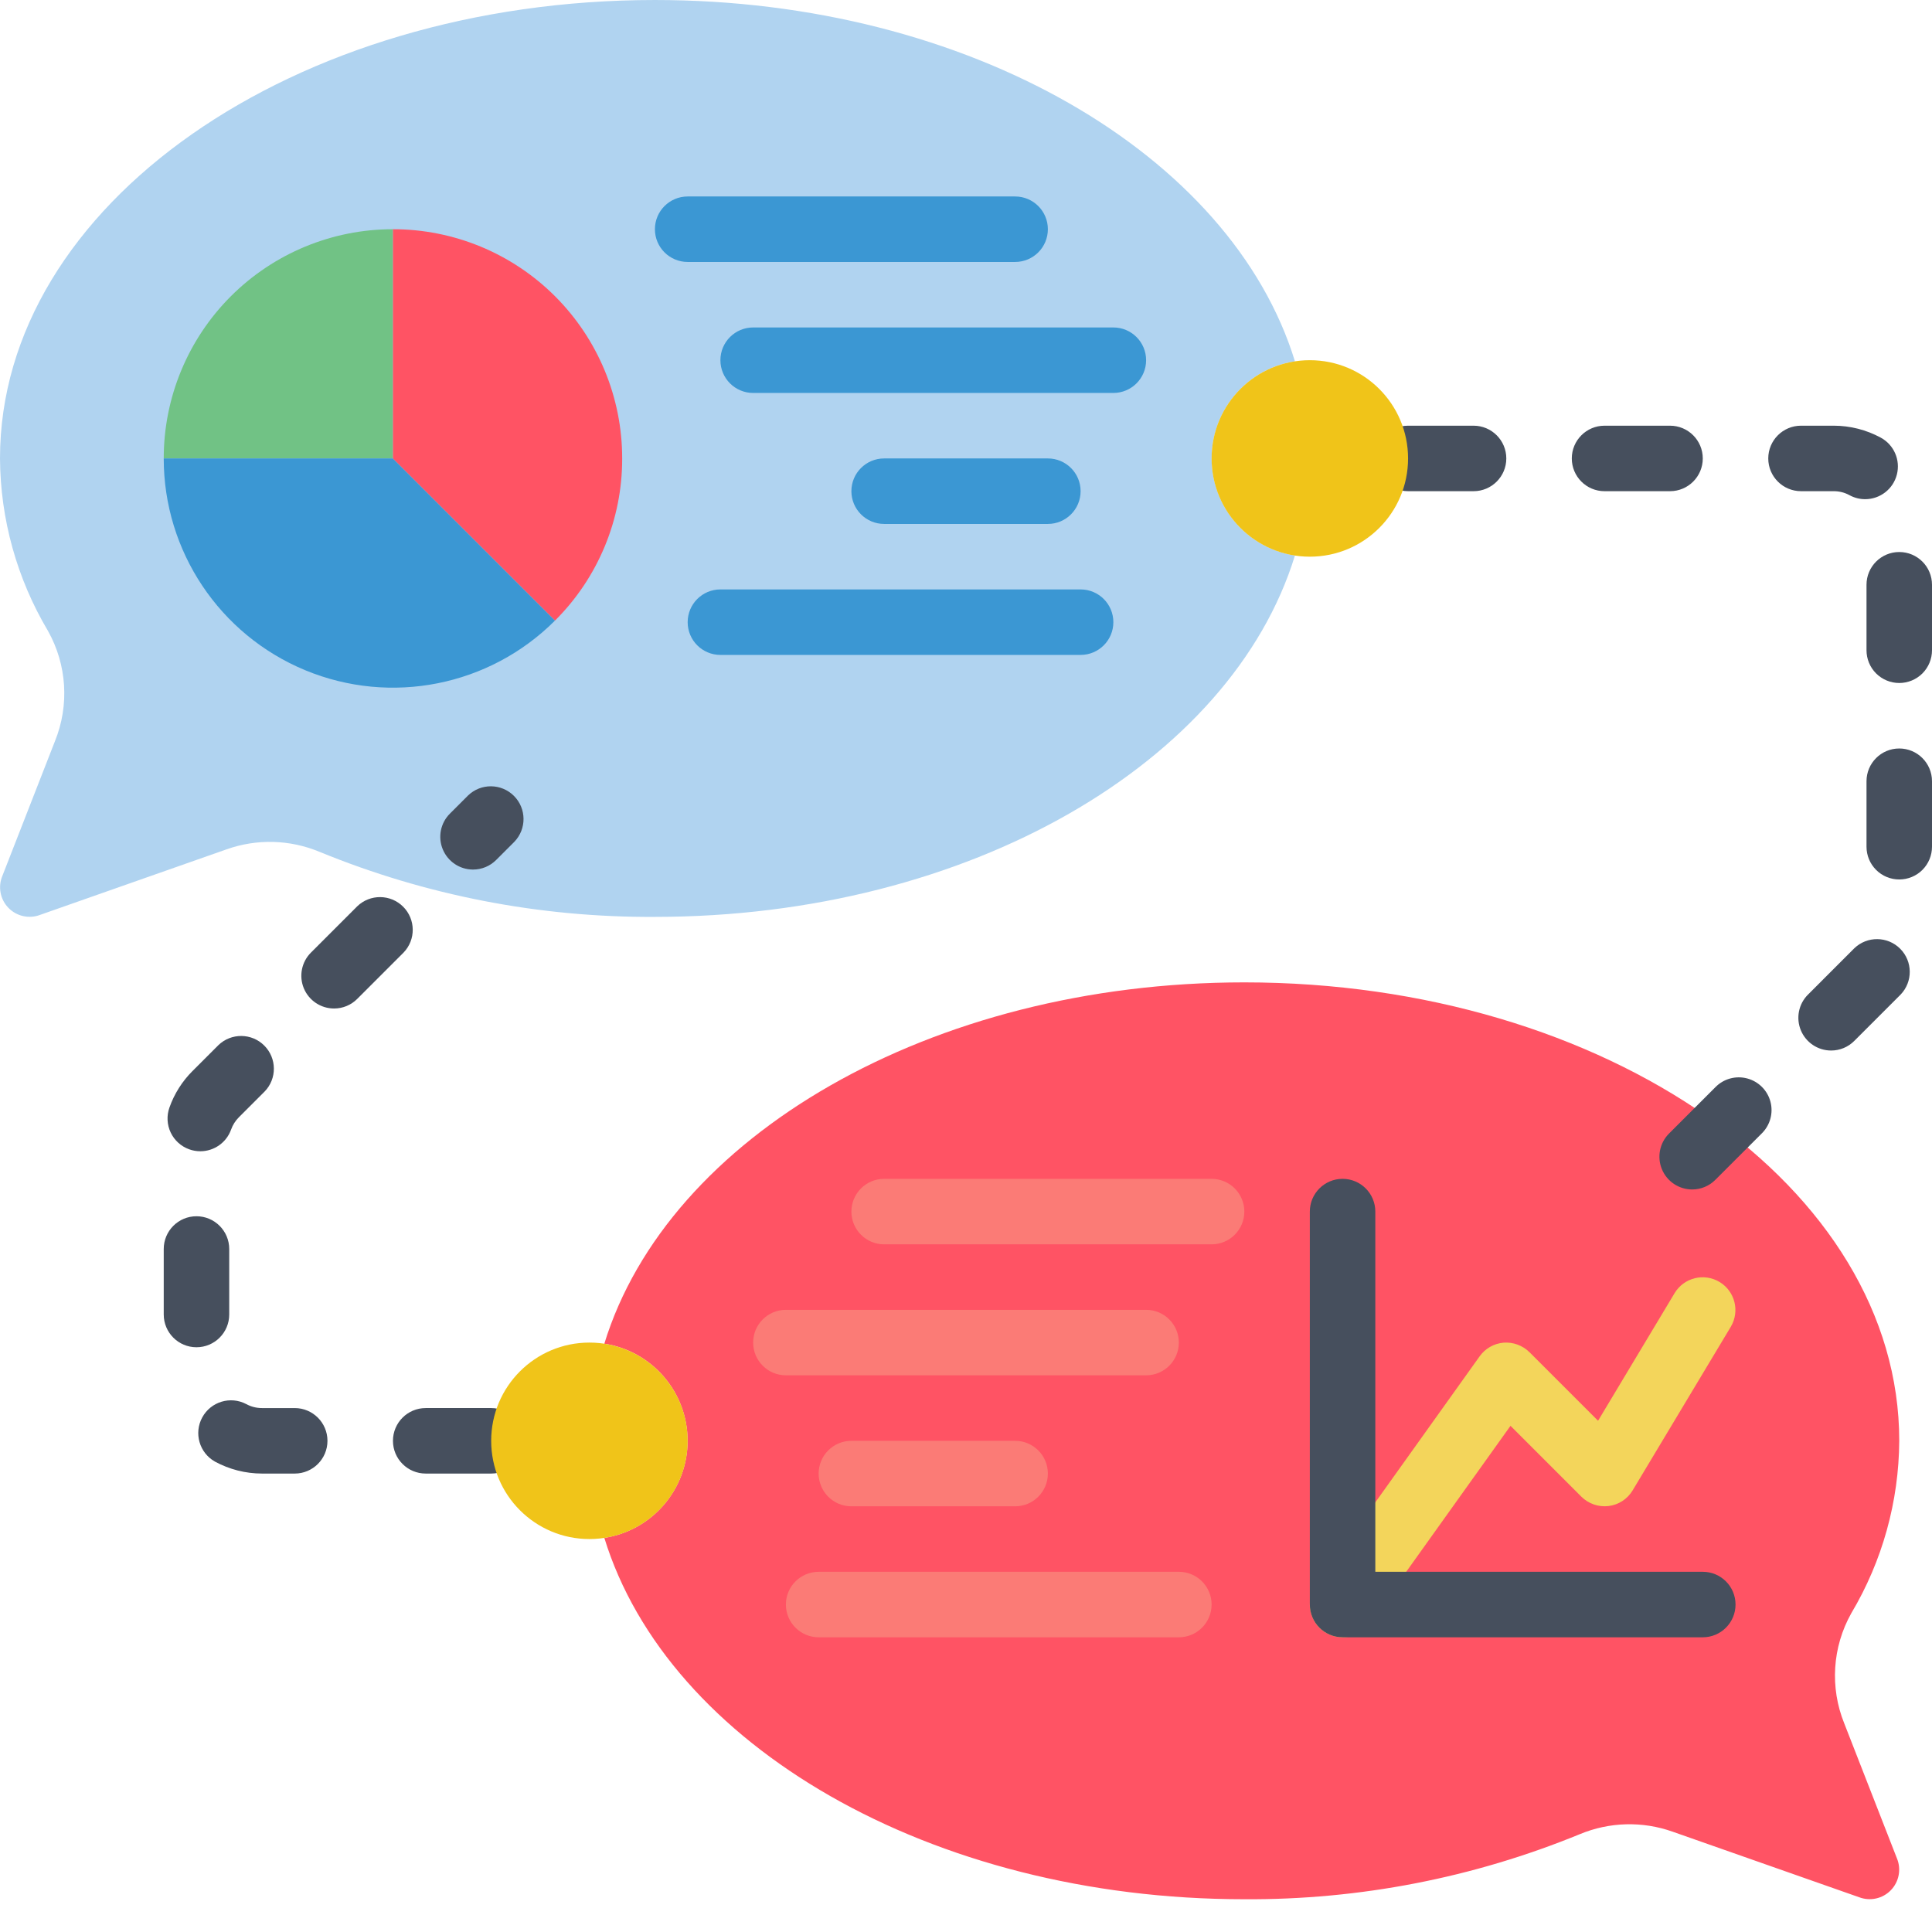 <?xml version="1.0"?>
<svg xmlns="http://www.w3.org/2000/svg" xmlns:xlink="http://www.w3.org/1999/xlink" xmlns:svgjs="http://svgjs.com/svgjs" version="1.1" width="512" height="512" x="0" y="0" viewBox="0 0 512 512" style="enable-background:new 0 0 512 512" xml:space="preserve"><g><path xmlns="http://www.w3.org/2000/svg" d="m488.75 456.73c-3.848-9.508-3.164-20.25 1.855-29.191 8.234-13.832 12.621-29.613 12.715-45.707 0-67.098-77.703-121.492-173.559-121.492-83.277 0-152.789 40.977-169.609 95.754 12.695 1.957 22.066 12.883 22.066 25.73 0 12.848-9.371 23.773-22.066 25.73 16.82 54.777 86.332 95.766 169.609 95.766 30.48.188 60.691-5.672 88.895-17.238 7.84-3.266 16.617-3.504 24.621-.66l49.414 17.367c2.918 1.113 6.219.383 8.395-1.855 2.176-2.238 2.812-5.559 1.621-8.445zm0 0" fill="#ff5364" data-original="#ff5364" style=""/><path xmlns="http://www.w3.org/2000/svg" d="m14.574 196.391c3.844-9.508 3.16-20.246-1.859-29.191-8.23-13.832-12.621-29.613-12.715-45.707 0-67.098 77.707-121.492 173.559-121.492 83.281 0 152.789 40.98 169.613 95.754-12.699 1.957-22.07 12.883-22.07 25.73s9.371 23.773 22.07 25.73c-16.824 54.781-86.332 95.77-169.613 95.77-30.477.184-60.691-5.676-88.891-17.242-7.84-3.266-16.617-3.5-24.621-.66l-49.414 17.367c-2.918 1.113-6.219.383-8.398-1.855-2.176-2.238-2.812-5.559-1.617-8.445zm0 0" fill="#b0d3f0" data-original="#b0d3f0" style=""/><path xmlns="http://www.w3.org/2000/svg" d="m448.441 315.219c-3.512 0-6.672-2.113-8.016-5.355-1.344-3.242-.602-6.973 1.879-9.457l12.281-12.281c2.18-2.238 5.398-3.129 8.422-2.332 3.023.797 5.387 3.156 6.184 6.18.797 3.023-.098 6.242-2.336 8.426l-12.281 12.277c-1.625 1.633-3.832 2.547-6.133 2.543zm36.82-36.82c-3.508 0-6.672-2.113-8.016-5.355-1.344-3.246-.602-6.977 1.883-9.457l12.27-12.273c3.406-3.289 8.816-3.242 12.164.105 3.348 3.348 3.395 8.762.105 12.168l-12.27 12.27c-1.625 1.633-3.832 2.547-6.137 2.543zm18.059-45.332c-2.301.004-4.508-.91-6.137-2.539s-2.539-3.836-2.539-6.137v-17.355c0-4.793 3.887-8.68 8.676-8.68 4.793 0 8.68 3.887 8.68 8.68v17.355c0 2.301-.914 4.508-2.539 6.137-1.629 1.629-3.836 2.543-6.141 2.539zm0-52.066c-2.301 0-4.508-.914-6.137-2.539-1.629-1.629-2.539-3.836-2.539-6.141v-17.355c0-4.793 3.887-8.676 8.676-8.676 4.793 0 8.68 3.883 8.68 8.676v17.355c0 2.305-.914 4.512-2.539 6.141-1.629 1.625-3.836 2.539-6.141 2.539zm-9.039-48.711c-1.449 0-2.875-.367-4.145-1.059-1.277-.703-2.715-1.066-4.172-1.062h-8.676c-4.793 0-8.68-3.883-8.68-8.676 0-4.793 3.887-8.68 8.68-8.68h8.676c4.359.004 8.648 1.098 12.477 3.18 3.484 1.898 5.234 5.922 4.25 9.766-.98 3.848-4.449 6.535-8.418 6.531zm-51.703-2.121h-17.359c-4.793 0-8.676-3.883-8.676-8.676 0-4.793 3.883-8.68 8.676-8.68h17.359c4.789 0 8.676 3.887 8.676 8.68 0 4.793-3.887 8.676-8.676 8.676zm-52.07 0h-17.355c-4.793 0-8.68-3.883-8.68-8.676 0-4.793 3.887-8.68 8.68-8.68h17.355c4.793 0 8.68 3.887 8.68 8.68 0 4.793-3.887 8.676-8.68 8.676zm0 0" fill="#464f5d" data-original="#464f5d" style=""/><path xmlns="http://www.w3.org/2000/svg" d="m130.168 390.508h-17.355c-4.793 0-8.676-3.883-8.676-8.676s3.883-8.68 8.676-8.68h17.355c4.793 0 8.68 3.887 8.68 8.68s-3.887 8.676-8.68 8.676zm-52.066 0h-8.68c-4.355-.004-8.645-1.098-12.473-3.176-4.125-2.336-5.617-7.547-3.348-11.707 2.266-4.164 7.457-5.734 11.652-3.531 1.277.699 2.711 1.062 4.168 1.059h8.68c4.793 0 8.68 3.887 8.68 8.68s-3.887 8.676-8.68 8.676zm-26.035-33.473c-4.793 0-8.676-3.887-8.676-8.68v-17.355c0-4.793 3.883-8.68 8.676-8.68 4.793 0 8.68 3.887 8.68 8.68v17.355c0 4.793-3.887 8.68-8.68 8.68zm1.012-51.941c-.996 0-1.98-.172-2.918-.508-2.168-.773-3.941-2.375-4.926-4.453-.984-2.078-1.102-4.465-.328-6.633 1.285-3.633 3.367-6.93 6.094-9.652l6.855-6.855c3.402-3.301 8.828-3.262 12.18.094 3.352 3.352 3.395 8.773.094 12.176l-6.84 6.84c-.91.914-1.609 2.016-2.043 3.23-1.23 3.453-4.5 5.762-8.168 5.762zm35.457-37.832c-3.512 0-6.676-2.113-8.02-5.355-1.34-3.242-.598-6.977 1.883-9.457l12.27-12.27c3.406-3.289 8.82-3.242 12.168.105 3.348 3.348 3.395 8.758.105 12.164l-12.273 12.27c-1.625 1.633-3.832 2.547-6.133 2.543zm36.82-36.82c-3.508 0-6.672-2.117-8.016-5.359-1.344-3.242-.602-6.973 1.879-9.453l4.816-4.816c3.402-3.289 8.816-3.242 12.164.105 3.348 3.348 3.395 8.762.105 12.168l-4.812 4.812c-1.625 1.629-3.836 2.547-6.137 2.543zm0 0" fill="#464f5d" data-original="#464f5d" style=""/><path xmlns="http://www.w3.org/2000/svg" d="m104.137 60.746v60.746h-60.746c-.012-16.113 6.383-31.574 17.777-42.969 11.395-11.395 26.852-17.789 42.969-17.777zm0 0" fill="#71c285" data-original="#71c285" style=""/><path xmlns="http://www.w3.org/2000/svg" d="m147.09 164.449c-17.371 17.375-43.5 22.57-66.203 13.168-22.699-9.402-37.5-31.555-37.496-56.125h60.746zm0 0" fill="#3b97d3" data-original="#3b97d3" style=""/><path xmlns="http://www.w3.org/2000/svg" d="m164.883 121.492c.039 16.117-6.367 31.586-17.793 42.957l-42.953-42.957v-60.746c16.113-.012 31.57 6.383 42.965 17.777 11.395 11.395 17.793 26.855 17.781 42.969zm0 0" fill="#ff5364" data-original="#ff5364" style=""/><g xmlns="http://www.w3.org/2000/svg" fill="#3b97d3"><path d="m269.016 69.422h-86.777c-4.793 0-8.68-3.883-8.68-8.676 0-4.793 3.887-8.68 8.68-8.68h86.777c4.793 0 8.68 3.887 8.68 8.68 0 4.793-3.887 8.676-8.68 8.676zm0 0" fill="#3b97d3" data-original="#3b97d3" style=""/><path d="m295.051 104.137h-95.457c-4.793 0-8.68-3.887-8.68-8.68s3.887-8.676 8.68-8.676h95.457c4.793 0 8.68 3.883 8.68 8.676s-3.887 8.68-8.68 8.68zm0 0" fill="#3b97d3" data-original="#3b97d3" style=""/><path d="m277.695 138.848h-43.391c-4.793 0-8.676-3.887-8.676-8.68s3.883-8.676 8.676-8.676h43.391c4.793 0 8.676 3.883 8.676 8.676s-3.883 8.68-8.676 8.68zm0 0" fill="#3b97d3" data-original="#3b97d3" style=""/><path d="m286.371 173.559h-95.457c-4.793 0-8.676-3.883-8.676-8.676 0-4.793 3.883-8.68 8.676-8.68h95.457c4.793 0 8.68 3.887 8.68 8.68 0 4.793-3.887 8.676-8.68 8.676zm0 0" fill="#3b97d3" data-original="#3b97d3" style=""/></g><path xmlns="http://www.w3.org/2000/svg" d="m321.086 329.762h-86.781c-4.793 0-8.676-3.883-8.676-8.676 0-4.793 3.883-8.68 8.676-8.68h86.781c4.793 0 8.676 3.887 8.676 8.68 0 4.793-3.883 8.676-8.676 8.676zm0 0" fill="#fb7b76" data-original="#fb7b76" style=""/><path xmlns="http://www.w3.org/2000/svg" d="m303.73 364.473h-95.461c-4.793 0-8.676-3.883-8.676-8.676s3.883-8.68 8.676-8.68h95.461c4.793 0 8.676 3.887 8.676 8.68s-3.883 8.676-8.676 8.676zm0 0" fill="#fb7b76" data-original="#fb7b76" style=""/><path xmlns="http://www.w3.org/2000/svg" d="m269.016 399.188h-43.387c-4.793 0-8.68-3.887-8.68-8.68 0-4.793 3.887-8.676 8.68-8.676h43.387c4.793 0 8.68 3.883 8.68 8.676 0 4.793-3.887 8.68-8.68 8.68zm0 0" fill="#fb7b76" data-original="#fb7b76" style=""/><path xmlns="http://www.w3.org/2000/svg" d="m312.406 433.898h-95.457c-4.793 0-8.68-3.887-8.68-8.68s3.887-8.676 8.68-8.676h95.457c4.793 0 8.68 3.883 8.68 8.676s-3.887 8.68-8.68 8.68zm0 0" fill="#fb7b76" data-original="#fb7b76" style=""/><path xmlns="http://www.w3.org/2000/svg" d="m355.789 433.898c-3.25-.004-6.223-1.824-7.707-4.711-1.484-2.891-1.234-6.367.656-9.012l43.387-60.742c1.484-2.078 3.805-3.398 6.352-3.613 2.535-.184 5.031.73 6.844 2.52l18.18 18.176 20.312-33.863c2.484-4.07 7.785-5.375 11.875-2.922s5.43 7.746 3.008 11.852l-26.035 43.391c-1.375 2.293-3.727 3.82-6.379 4.145-2.652.312-5.301-.598-7.195-2.473l-18.789-18.789-37.441 52.406c-1.629 2.285-4.262 3.641-7.066 3.637zm0 0" fill="#f3d55b" data-original="#f3d55b" style=""/><path xmlns="http://www.w3.org/2000/svg" d="m451.254 433.898h-95.457c-4.793 0-8.68-3.887-8.68-8.68v-104.133c0-4.793 3.887-8.68 8.68-8.68s8.676 3.887 8.676 8.68v95.457h86.781c4.793 0 8.68 3.883 8.68 8.676s-3.887 8.68-8.68 8.68zm0 0" fill="#464f5d" data-original="#464f5d" style=""/><path xmlns="http://www.w3.org/2000/svg" d="m182.238 381.832c0 14.375-11.656 26.031-26.035 26.031s-26.035-11.656-26.035-26.031c0-14.379 11.656-26.035 26.035-26.035s26.035 11.656 26.035 26.035zm0 0" fill="#f0c419" data-original="#f0c419" style=""/><path xmlns="http://www.w3.org/2000/svg" d="m373.152 121.492c0 14.379-11.656 26.035-26.035 26.035-14.375 0-26.031-11.656-26.031-26.035 0-14.379 11.656-26.035 26.031-26.035 14.379 0 26.035 11.656 26.035 26.035zm0 0" fill="#f0c419" data-original="#f0c419" style=""/></g></svg>
